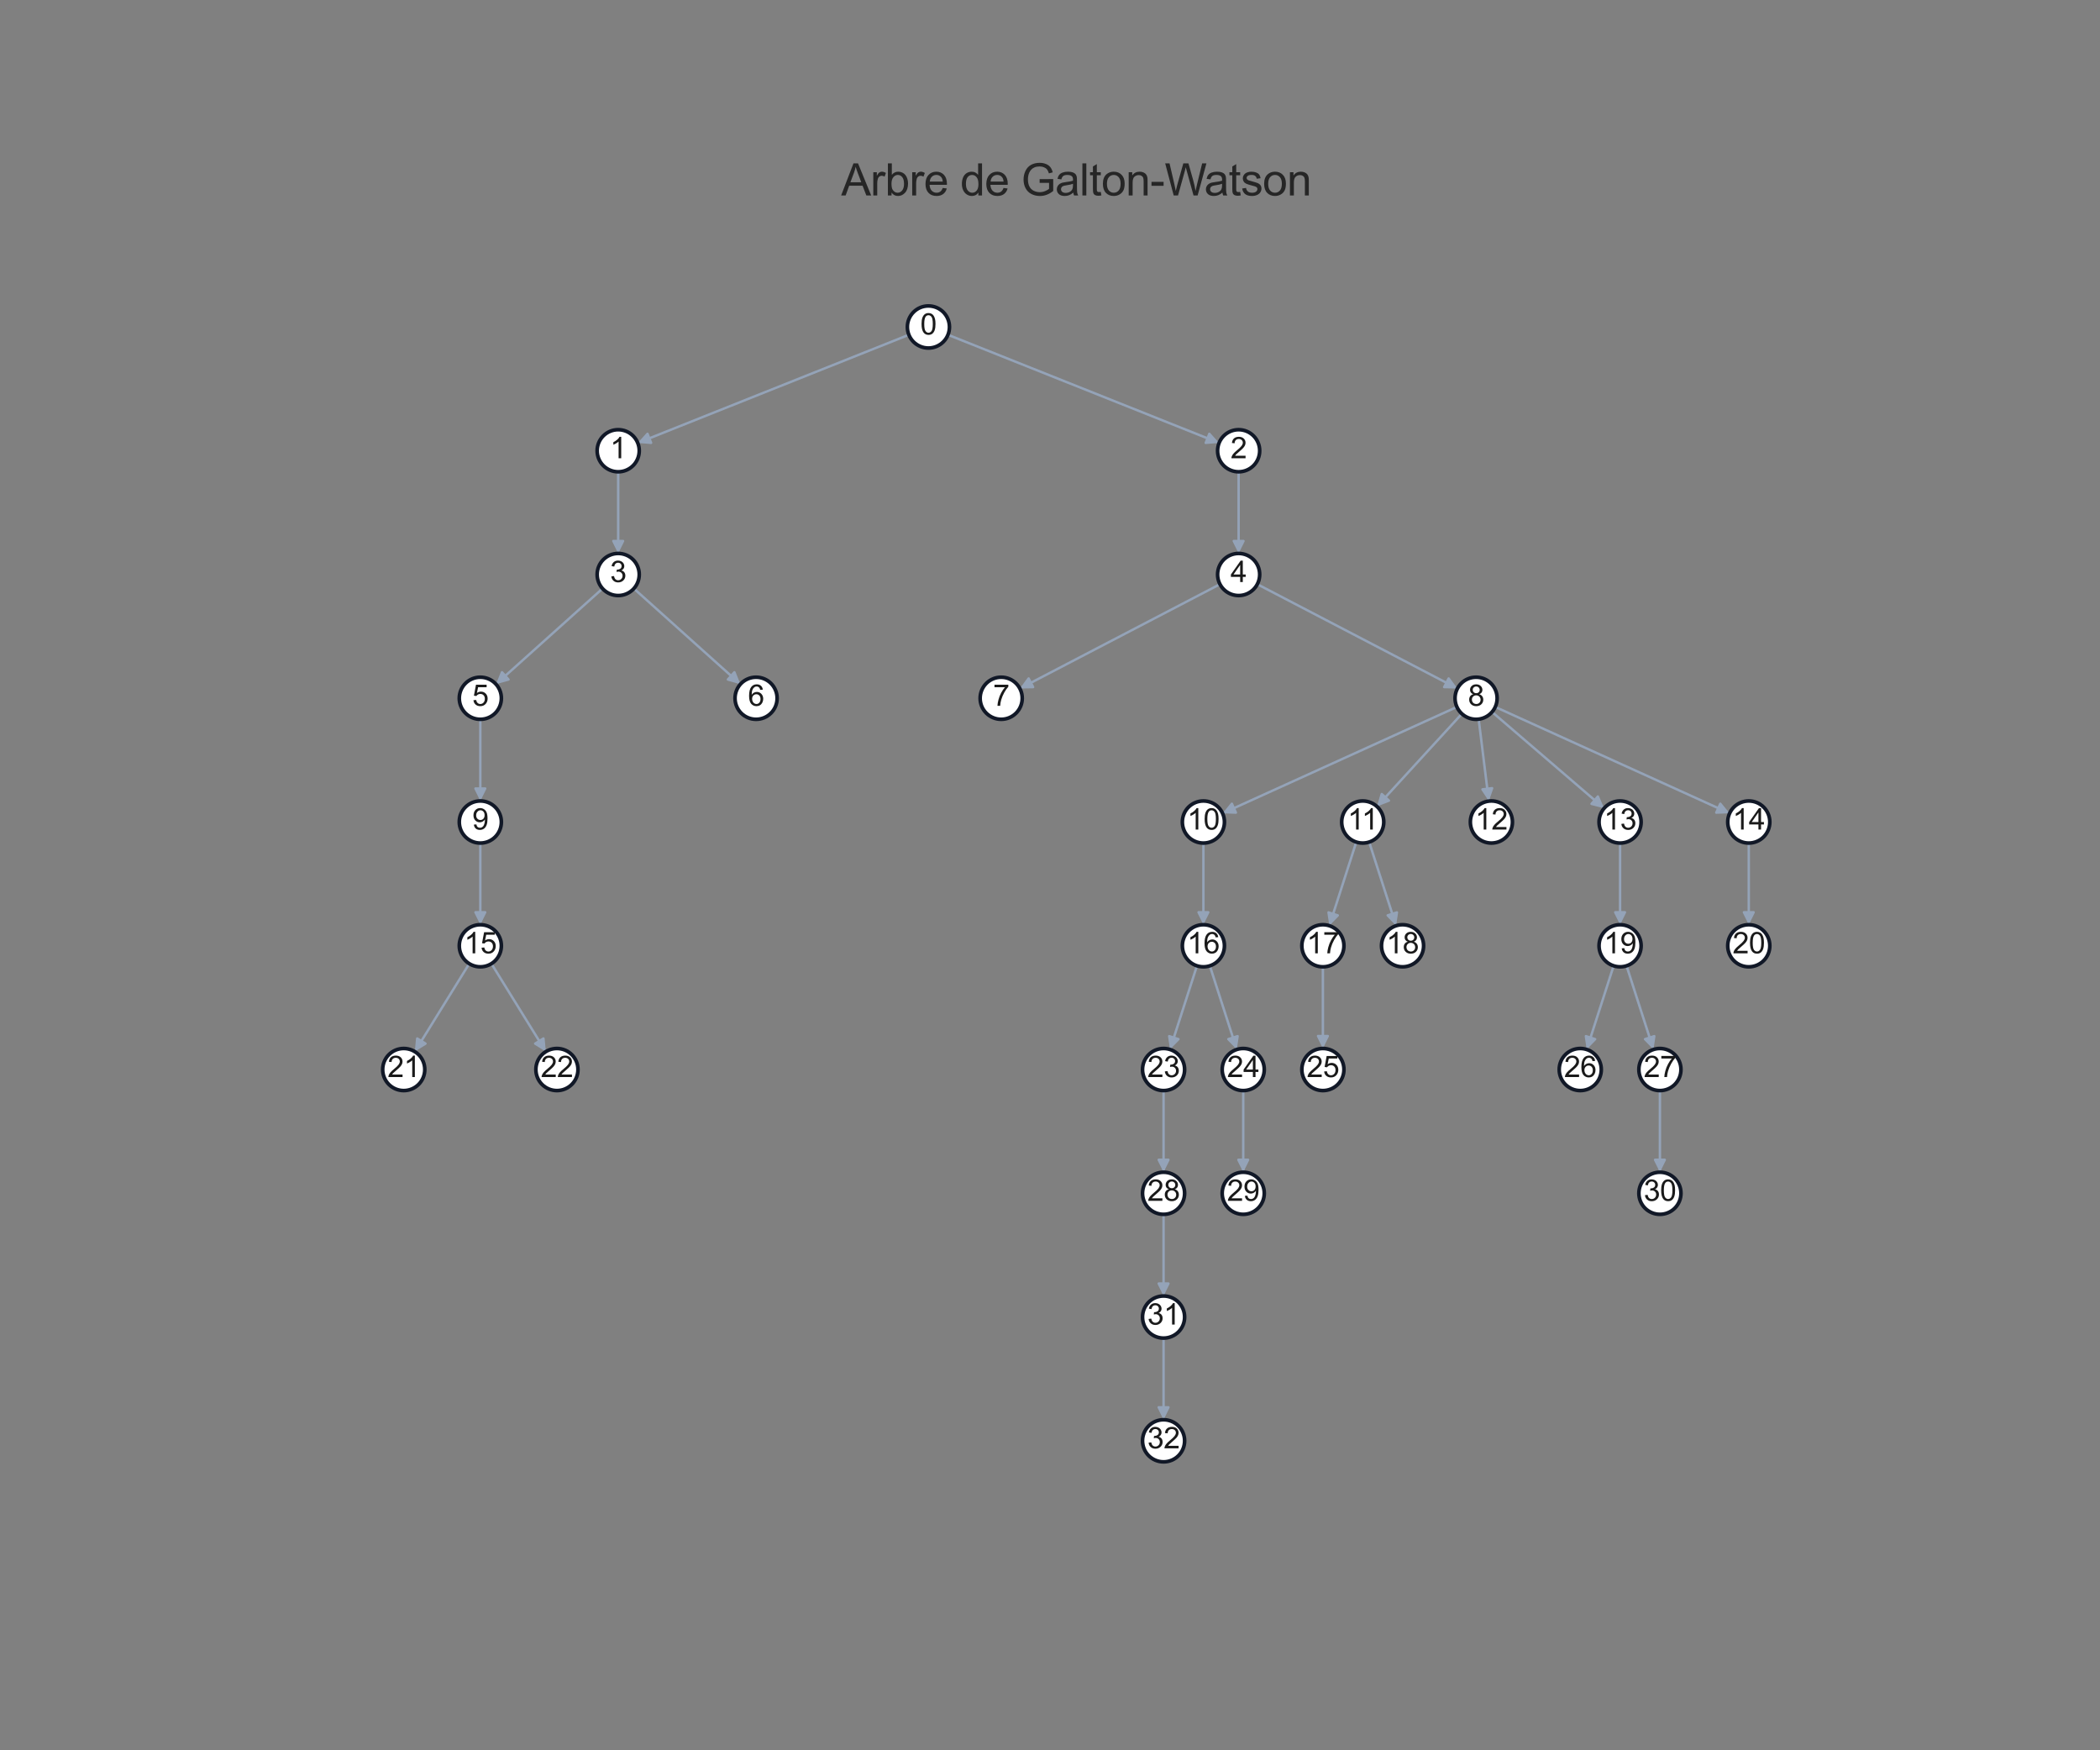 <?xml version="1.0" encoding="utf-8" standalone="no"?>
<!DOCTYPE svg PUBLIC "-//W3C//DTD SVG 1.1//EN"
  "http://www.w3.org/Graphics/SVG/1.1/DTD/svg11.dtd">
<svg xmlns:xlink="http://www.w3.org/1999/xlink" width="864pt" height="720pt" viewBox="0 0 864 720" xmlns="http://www.w3.org/2000/svg" version="1.1">
 <rect x="0" y="0" width="864" height="720" fill="#808080" stroke="none"/>
 <defs>
  <style type="text/css">*{stroke-linejoin: round; stroke-linecap: butt}</style>
 </defs>
 <g id="figure_1">
  <g id="patch_1">
   <path d="M 0 720 
L 864 720 
L 864 0 
L 0 0 
L 0 720 
z
" style="fill: none"/>
  </g>
  <g id="axes_1">
   <g id="patch_2">
    <path d="M 373.934 137.717 
Q 318.164 159.963 263.431 181.794 
" clip-path="url(#p0e39c63527)" style="fill: none; stroke: #94a3b8; stroke-linecap: round"/>
    <path d="M 267.887 182.17 
L 263.431 181.794 
L 266.406 178.454 
z
" clip-path="url(#p0e39c63527)" style="fill: #94a3b8; stroke: #94a3b8; stroke-linecap: round"/>
   </g>
   <g id="patch_3">
    <path d="M 390.021 137.717 
Q 445.792 159.963 500.524 181.794 
" clip-path="url(#p0e39c63527)" style="fill: none; stroke: #94a3b8; stroke-linecap: round"/>
    <path d="M 497.55 178.454 
L 500.524 181.794 
L 496.068 182.17 
z
" clip-path="url(#p0e39c63527)" style="fill: #94a3b8; stroke: #94a3b8; stroke-linecap: round"/>
   </g>
   <g id="patch_4">
    <path d="M 254.345 194.078 
Q 254.345 210.872 254.345 226.547 
" clip-path="url(#p0e39c63527)" style="fill: none; stroke: #94a3b8; stroke-linecap: round"/>
    <path d="M 256.345 222.547 
L 254.345 226.547 
L 252.345 222.547 
z
" clip-path="url(#p0e39c63527)" style="fill: #94a3b8; stroke: #94a3b8; stroke-linecap: round"/>
   </g>
   <g id="patch_5">
    <path d="M 509.61 194.078 
Q 509.61 210.872 509.61 226.547 
" clip-path="url(#p0e39c63527)" style="fill: none; stroke: #94a3b8; stroke-linecap: round"/>
    <path d="M 511.61 222.547 
L 509.61 226.547 
L 507.61 222.547 
z
" clip-path="url(#p0e39c63527)" style="fill: #94a3b8; stroke: #94a3b8; stroke-linecap: round"/>
   </g>
   <g id="patch_6">
    <path d="M 247.902 242.11 
Q 225.985 261.78 204.9 280.703 
" clip-path="url(#p0e39c63527)" style="fill: none; stroke: #94a3b8; stroke-linecap: round"/>
    <path d="M 209.213 279.52 
L 204.9 280.703 
L 206.541 276.543 
z
" clip-path="url(#p0e39c63527)" style="fill: #94a3b8; stroke: #94a3b8; stroke-linecap: round"/>
   </g>
   <g id="patch_7">
    <path d="M 260.789 242.11 
Q 282.706 261.78 303.791 280.703 
" clip-path="url(#p0e39c63527)" style="fill: none; stroke: #94a3b8; stroke-linecap: round"/>
    <path d="M 302.15 276.543 
L 303.791 280.703 
L 299.478 279.52 
z
" clip-path="url(#p0e39c63527)" style="fill: #94a3b8; stroke: #94a3b8; stroke-linecap: round"/>
   </g>
   <g id="patch_8">
    <path d="M 501.927 240.331 
Q 460.76 261.783 420.585 282.719 
" clip-path="url(#p0e39c63527)" style="fill: none; stroke: #94a3b8; stroke-linecap: round"/>
    <path d="M 425.057 282.644 
L 420.585 282.719 
L 423.208 279.097 
z
" clip-path="url(#p0e39c63527)" style="fill: #94a3b8; stroke: #94a3b8; stroke-linecap: round"/>
   </g>
   <g id="patch_9">
    <path d="M 517.293 240.331 
Q 558.46 261.783 598.635 282.719 
" clip-path="url(#p0e39c63527)" style="fill: none; stroke: #94a3b8; stroke-linecap: round"/>
    <path d="M 596.012 279.097 
L 598.635 282.719 
L 594.163 282.644 
z
" clip-path="url(#p0e39c63527)" style="fill: #94a3b8; stroke: #94a3b8; stroke-linecap: round"/>
   </g>
   <g id="patch_10">
    <path d="M 197.62 295.896 
Q 197.62 312.69 197.62 328.366 
" clip-path="url(#p0e39c63527)" style="fill: none; stroke: #94a3b8; stroke-linecap: round"/>
    <path d="M 199.62 324.366 
L 197.62 328.366 
L 195.62 324.366 
z
" clip-path="url(#p0e39c63527)" style="fill: #94a3b8; stroke: #94a3b8; stroke-linecap: round"/>
   </g>
   <g id="patch_11">
    <path d="M 599.419 290.814 
Q 551.209 312.691 504.016 334.106 
" clip-path="url(#p0e39c63527)" style="fill: none; stroke: #94a3b8; stroke-linecap: round"/>
    <path d="M 508.485 334.274 
L 504.016 334.106 
L 506.832 330.631 
z
" clip-path="url(#p0e39c63527)" style="fill: #94a3b8; stroke: #94a3b8; stroke-linecap: round"/>
   </g>
   <g id="patch_12">
    <path d="M 601.454 293.622 
Q 583.982 312.692 567.266 330.938 
" clip-path="url(#p0e39c63527)" style="fill: none; stroke: #94a3b8; stroke-linecap: round"/>
    <path d="M 571.443 329.339 
L 567.266 330.938 
L 568.494 326.637 
z
" clip-path="url(#p0e39c63527)" style="fill: #94a3b8; stroke: #94a3b8; stroke-linecap: round"/>
   </g>
   <g id="patch_13">
    <path d="M 608.368 295.828 
Q 610.455 312.69 612.405 328.443 
" clip-path="url(#p0e39c63527)" style="fill: none; stroke: #94a3b8; stroke-linecap: round"/>
    <path d="M 613.899 324.227 
L 612.405 328.443 
L 609.929 324.719 
z
" clip-path="url(#p0e39c63527)" style="fill: #94a3b8; stroke: #94a3b8; stroke-linecap: round"/>
   </g>
   <g id="patch_14">
    <path d="M 613.874 292.882 
Q 636.928 312.692 659.134 331.773 
" clip-path="url(#p0e39c63527)" style="fill: none; stroke: #94a3b8; stroke-linecap: round"/>
    <path d="M 657.404 327.649 
L 659.134 331.773 
L 654.797 330.683 
z
" clip-path="url(#p0e39c63527)" style="fill: #94a3b8; stroke: #94a3b8; stroke-linecap: round"/>
   </g>
   <g id="patch_15">
    <path d="M 615.189 290.814 
Q 663.399 312.691 710.591 334.106 
" clip-path="url(#p0e39c63527)" style="fill: none; stroke: #94a3b8; stroke-linecap: round"/>
    <path d="M 707.775 330.631 
L 710.591 334.106 
L 706.122 334.274 
z
" clip-path="url(#p0e39c63527)" style="fill: #94a3b8; stroke: #94a3b8; stroke-linecap: round"/>
   </g>
   <g id="patch_16">
    <path d="M 197.62 346.805 
Q 197.62 363.599 197.62 379.275 
" clip-path="url(#p0e39c63527)" style="fill: none; stroke: #94a3b8; stroke-linecap: round"/>
    <path d="M 199.62 375.275 
L 197.62 379.275 
L 195.62 375.275 
z
" clip-path="url(#p0e39c63527)" style="fill: #94a3b8; stroke: #94a3b8; stroke-linecap: round"/>
   </g>
   <g id="patch_17">
    <path d="M 495.113 346.805 
Q 495.113 363.599 495.113 379.275 
" clip-path="url(#p0e39c63527)" style="fill: none; stroke: #94a3b8; stroke-linecap: round"/>
    <path d="M 497.113 375.275 
L 495.113 379.275 
L 493.113 375.275 
z
" clip-path="url(#p0e39c63527)" style="fill: #94a3b8; stroke: #94a3b8; stroke-linecap: round"/>
   </g>
   <g id="patch_18">
    <path d="M 558.009 346.389 
Q 552.469 363.601 547.271 379.748 
" clip-path="url(#p0e39c63527)" style="fill: none; stroke: #94a3b8; stroke-linecap: round"/>
    <path d="M 550.401 376.554 
L 547.271 379.748 
L 546.593 375.328 
z
" clip-path="url(#p0e39c63527)" style="fill: #94a3b8; stroke: #94a3b8; stroke-linecap: round"/>
   </g>
   <g id="patch_19">
    <path d="M 563.316 346.389 
Q 568.857 363.601 574.055 379.748 
" clip-path="url(#p0e39c63527)" style="fill: none; stroke: #94a3b8; stroke-linecap: round"/>
    <path d="M 574.733 375.328 
L 574.055 379.748 
L 570.925 376.554 
z
" clip-path="url(#p0e39c63527)" style="fill: #94a3b8; stroke: #94a3b8; stroke-linecap: round"/>
   </g>
   <g id="patch_20">
    <path d="M 666.55 346.805 
Q 666.55 363.599 666.55 379.275 
" clip-path="url(#p0e39c63527)" style="fill: none; stroke: #94a3b8; stroke-linecap: round"/>
    <path d="M 668.55 375.275 
L 666.55 379.275 
L 664.55 375.275 
z
" clip-path="url(#p0e39c63527)" style="fill: #94a3b8; stroke: #94a3b8; stroke-linecap: round"/>
   </g>
   <g id="patch_21">
    <path d="M 719.494 346.805 
Q 719.494 363.599 719.494 379.275 
" clip-path="url(#p0e39c63527)" style="fill: none; stroke: #94a3b8; stroke-linecap: round"/>
    <path d="M 721.494 375.275 
L 719.494 379.275 
L 717.494 375.275 
z
" clip-path="url(#p0e39c63527)" style="fill: #94a3b8; stroke: #94a3b8; stroke-linecap: round"/>
   </g>
   <g id="patch_22">
    <path d="M 193.063 396.416 
Q 181.864 414.507 171.254 431.648 
" clip-path="url(#p0e39c63527)" style="fill: none; stroke: #94a3b8; stroke-linecap: round"/>
    <path d="M 175.059 429.299 
L 171.254 431.648 
L 171.658 427.194 
z
" clip-path="url(#p0e39c63527)" style="fill: #94a3b8; stroke: #94a3b8; stroke-linecap: round"/>
   </g>
   <g id="patch_23">
    <path d="M 202.177 396.416 
Q 213.376 414.507 223.986 431.648 
" clip-path="url(#p0e39c63527)" style="fill: none; stroke: #94a3b8; stroke-linecap: round"/>
    <path d="M 223.582 427.194 
L 223.986 431.648 
L 220.18 429.299 
z
" clip-path="url(#p0e39c63527)" style="fill: #94a3b8; stroke: #94a3b8; stroke-linecap: round"/>
   </g>
   <g id="patch_24">
    <path d="M 492.46 397.298 
Q 486.92 414.51 481.722 430.657 
" clip-path="url(#p0e39c63527)" style="fill: none; stroke: #94a3b8; stroke-linecap: round"/>
    <path d="M 484.851 427.463 
L 481.722 430.657 
L 481.044 426.237 
z
" clip-path="url(#p0e39c63527)" style="fill: #94a3b8; stroke: #94a3b8; stroke-linecap: round"/>
   </g>
   <g id="patch_25">
    <path d="M 497.767 397.298 
Q 503.307 414.51 508.505 430.657 
" clip-path="url(#p0e39c63527)" style="fill: none; stroke: #94a3b8; stroke-linecap: round"/>
    <path d="M 509.183 426.237 
L 508.505 430.657 
L 505.376 427.463 
z
" clip-path="url(#p0e39c63527)" style="fill: #94a3b8; stroke: #94a3b8; stroke-linecap: round"/>
   </g>
   <g id="patch_26">
    <path d="M 544.276 397.714 
Q 544.276 414.508 544.276 430.184 
" clip-path="url(#p0e39c63527)" style="fill: none; stroke: #94a3b8; stroke-linecap: round"/>
    <path d="M 546.276 426.184 
L 544.276 430.184 
L 542.276 426.184 
z
" clip-path="url(#p0e39c63527)" style="fill: #94a3b8; stroke: #94a3b8; stroke-linecap: round"/>
   </g>
   <g id="patch_27">
    <path d="M 663.897 397.298 
Q 658.357 414.51 653.159 430.657 
" clip-path="url(#p0e39c63527)" style="fill: none; stroke: #94a3b8; stroke-linecap: round"/>
    <path d="M 656.288 427.463 
L 653.159 430.657 
L 652.481 426.237 
z
" clip-path="url(#p0e39c63527)" style="fill: #94a3b8; stroke: #94a3b8; stroke-linecap: round"/>
   </g>
   <g id="patch_28">
    <path d="M 669.204 397.298 
Q 674.744 414.51 679.942 430.657 
" clip-path="url(#p0e39c63527)" style="fill: none; stroke: #94a3b8; stroke-linecap: round"/>
    <path d="M 680.62 426.237 
L 679.942 430.657 
L 676.813 427.463 
z
" clip-path="url(#p0e39c63527)" style="fill: #94a3b8; stroke: #94a3b8; stroke-linecap: round"/>
   </g>
   <g id="patch_29">
    <path d="M 478.726 448.624 
Q 478.726 465.417 478.726 481.093 
" clip-path="url(#p0e39c63527)" style="fill: none; stroke: #94a3b8; stroke-linecap: round"/>
    <path d="M 480.726 477.093 
L 478.726 481.093 
L 476.726 477.093 
z
" clip-path="url(#p0e39c63527)" style="fill: #94a3b8; stroke: #94a3b8; stroke-linecap: round"/>
   </g>
   <g id="patch_30">
    <path d="M 511.501 448.624 
Q 511.501 465.417 511.501 481.093 
" clip-path="url(#p0e39c63527)" style="fill: none; stroke: #94a3b8; stroke-linecap: round"/>
    <path d="M 513.501 477.093 
L 511.501 481.093 
L 509.501 477.093 
z
" clip-path="url(#p0e39c63527)" style="fill: #94a3b8; stroke: #94a3b8; stroke-linecap: round"/>
   </g>
   <g id="patch_31">
    <path d="M 682.938 448.624 
Q 682.938 465.417 682.938 481.093 
" clip-path="url(#p0e39c63527)" style="fill: none; stroke: #94a3b8; stroke-linecap: round"/>
    <path d="M 684.938 477.093 
L 682.938 481.093 
L 680.938 477.093 
z
" clip-path="url(#p0e39c63527)" style="fill: #94a3b8; stroke: #94a3b8; stroke-linecap: round"/>
   </g>
   <g id="patch_32">
    <path d="M 478.726 499.533 
Q 478.726 516.326 478.726 532.002 
" clip-path="url(#p0e39c63527)" style="fill: none; stroke: #94a3b8; stroke-linecap: round"/>
    <path d="M 480.726 528.002 
L 478.726 532.002 
L 476.726 528.002 
z
" clip-path="url(#p0e39c63527)" style="fill: #94a3b8; stroke: #94a3b8; stroke-linecap: round"/>
   </g>
   <g id="patch_33">
    <path d="M 478.726 550.442 
Q 478.726 567.235 478.726 582.911 
" clip-path="url(#p0e39c63527)" style="fill: none; stroke: #94a3b8; stroke-linecap: round"/>
    <path d="M 480.726 578.911 
L 478.726 582.911 
L 476.726 578.911 
z
" clip-path="url(#p0e39c63527)" style="fill: #94a3b8; stroke: #94a3b8; stroke-linecap: round"/>
   </g>
   <g id="PathCollection_1">
    <defs>
     <path id="m1052cef68a" d="M 0 8.66 
C 2.297 8.66 4.5 7.748 6.124 6.124 
C 7.748 4.5 8.66 2.297 8.66 0 
C 8.66 -2.297 7.748 -4.5 6.124 -6.124 
C 4.5 -7.748 2.297 -8.66 0 -8.66 
C -2.297 -8.66 -4.5 -7.748 -6.124 -6.124 
C -7.748 -4.5 -8.66 -2.297 -8.66 0 
C -8.66 2.297 -7.748 4.5 -6.124 6.124 
C -4.5 7.748 -2.297 8.66 0 8.66 
z
" style="stroke: #111827; stroke-width: 1.5"/>
    </defs>
    <g clip-path="url(#p0e39c63527)">
     <use xlink:href="#m1052cef68a" x="381.978" y="134.509" style="fill: #ffffff; stroke: #111827; stroke-width: 1.5"/>
     <use xlink:href="#m1052cef68a" x="254.345" y="185.418" style="fill: #ffffff; stroke: #111827; stroke-width: 1.5"/>
     <use xlink:href="#m1052cef68a" x="509.61" y="185.418" style="fill: #ffffff; stroke: #111827; stroke-width: 1.5"/>
     <use xlink:href="#m1052cef68a" x="254.345" y="236.327" style="fill: #ffffff; stroke: #111827; stroke-width: 1.5"/>
     <use xlink:href="#m1052cef68a" x="509.61" y="236.327" style="fill: #ffffff; stroke: #111827; stroke-width: 1.5"/>
     <use xlink:href="#m1052cef68a" x="197.62" y="287.236" style="fill: #ffffff; stroke: #111827; stroke-width: 1.5"/>
     <use xlink:href="#m1052cef68a" x="311.071" y="287.236" style="fill: #ffffff; stroke: #111827; stroke-width: 1.5"/>
     <use xlink:href="#m1052cef68a" x="411.916" y="287.236" style="fill: #ffffff; stroke: #111827; stroke-width: 1.5"/>
     <use xlink:href="#m1052cef68a" x="607.304" y="287.236" style="fill: #ffffff; stroke: #111827; stroke-width: 1.5"/>
     <use xlink:href="#m1052cef68a" x="197.62" y="338.145" style="fill: #ffffff; stroke: #111827; stroke-width: 1.5"/>
     <use xlink:href="#m1052cef68a" x="495.113" y="338.145" style="fill: #ffffff; stroke: #111827; stroke-width: 1.5"/>
     <use xlink:href="#m1052cef68a" x="560.663" y="338.145" style="fill: #ffffff; stroke: #111827; stroke-width: 1.5"/>
     <use xlink:href="#m1052cef68a" x="613.607" y="338.145" style="fill: #ffffff; stroke: #111827; stroke-width: 1.5"/>
     <use xlink:href="#m1052cef68a" x="666.55" y="338.145" style="fill: #ffffff; stroke: #111827; stroke-width: 1.5"/>
     <use xlink:href="#m1052cef68a" x="719.494" y="338.145" style="fill: #ffffff; stroke: #111827; stroke-width: 1.5"/>
     <use xlink:href="#m1052cef68a" x="197.62" y="389.055" style="fill: #ffffff; stroke: #111827; stroke-width: 1.5"/>
     <use xlink:href="#m1052cef68a" x="495.113" y="389.055" style="fill: #ffffff; stroke: #111827; stroke-width: 1.5"/>
     <use xlink:href="#m1052cef68a" x="544.276" y="389.055" style="fill: #ffffff; stroke: #111827; stroke-width: 1.5"/>
     <use xlink:href="#m1052cef68a" x="577.05" y="389.055" style="fill: #ffffff; stroke: #111827; stroke-width: 1.5"/>
     <use xlink:href="#m1052cef68a" x="666.55" y="389.055" style="fill: #ffffff; stroke: #111827; stroke-width: 1.5"/>
     <use xlink:href="#m1052cef68a" x="719.494" y="389.055" style="fill: #ffffff; stroke: #111827; stroke-width: 1.5"/>
     <use xlink:href="#m1052cef68a" x="166.106" y="439.964" style="fill: #ffffff; stroke: #111827; stroke-width: 1.5"/>
     <use xlink:href="#m1052cef68a" x="229.134" y="439.964" style="fill: #ffffff; stroke: #111827; stroke-width: 1.5"/>
     <use xlink:href="#m1052cef68a" x="478.726" y="439.964" style="fill: #ffffff; stroke: #111827; stroke-width: 1.5"/>
     <use xlink:href="#m1052cef68a" x="511.501" y="439.964" style="fill: #ffffff; stroke: #111827; stroke-width: 1.5"/>
     <use xlink:href="#m1052cef68a" x="544.276" y="439.964" style="fill: #ffffff; stroke: #111827; stroke-width: 1.5"/>
     <use xlink:href="#m1052cef68a" x="650.163" y="439.964" style="fill: #ffffff; stroke: #111827; stroke-width: 1.5"/>
     <use xlink:href="#m1052cef68a" x="682.938" y="439.964" style="fill: #ffffff; stroke: #111827; stroke-width: 1.5"/>
     <use xlink:href="#m1052cef68a" x="478.726" y="490.873" style="fill: #ffffff; stroke: #111827; stroke-width: 1.5"/>
     <use xlink:href="#m1052cef68a" x="511.501" y="490.873" style="fill: #ffffff; stroke: #111827; stroke-width: 1.5"/>
     <use xlink:href="#m1052cef68a" x="682.938" y="490.873" style="fill: #ffffff; stroke: #111827; stroke-width: 1.5"/>
     <use xlink:href="#m1052cef68a" x="478.726" y="541.782" style="fill: #ffffff; stroke: #111827; stroke-width: 1.5"/>
     <use xlink:href="#m1052cef68a" x="478.726" y="592.691" style="fill: #ffffff; stroke: #111827; stroke-width: 1.5"/>
    </g>
   </g>
   <g id="text_1">
    <g clip-path="url(#p0e39c63527)">
     <!-- 0 -->
     <g style="fill: #1a1a1a" transform="translate(378.641 137.611) scale(0.12 -0.12)">
      <defs>
       <path id="ArialMT-30" d="M 266 2259 
Q 266 3072 433 3567 
Q 600 4063 929 4331 
Q 1259 4600 1759 4600 
Q 2128 4600 2406 4451 
Q 2684 4303 2865 4023 
Q 3047 3744 3150 3342 
Q 3253 2941 3253 2259 
Q 3253 1453 3087 958 
Q 2922 463 2592 192 
Q 2263 -78 1759 -78 
Q 1097 -78 719 397 
Q 266 969 266 2259 
z
M 844 2259 
Q 844 1131 1108 757 
Q 1372 384 1759 384 
Q 2147 384 2411 759 
Q 2675 1134 2675 2259 
Q 2675 3391 2411 3762 
Q 2147 4134 1753 4134 
Q 1366 4134 1134 3806 
Q 844 3388 844 2259 
z
" transform="scale(0.016)"/>
      </defs>
      <use xlink:href="#ArialMT-30"/>
     </g>
    </g>
   </g>
   <g id="text_2">
    <g clip-path="url(#p0e39c63527)">
     <!-- 1 -->
     <g style="fill: #1a1a1a" transform="translate(251.009 188.52) scale(0.12 -0.12)">
      <defs>
       <path id="ArialMT-31" d="M 2384 0 
L 1822 0 
L 1822 3584 
Q 1619 3391 1289 3197 
Q 959 3003 697 2906 
L 697 3450 
Q 1169 3672 1522 3987 
Q 1875 4303 2022 4600 
L 2384 4600 
L 2384 0 
z
" transform="scale(0.016)"/>
      </defs>
      <use xlink:href="#ArialMT-31"/>
     </g>
    </g>
   </g>
   <g id="text_3">
    <g clip-path="url(#p0e39c63527)">
     <!-- 2 -->
     <g style="fill: #1a1a1a" transform="translate(506.273 188.52) scale(0.12 -0.12)">
      <defs>
       <path id="ArialMT-32" d="M 3222 541 
L 3222 0 
L 194 0 
Q 188 203 259 391 
Q 375 700 629 1000 
Q 884 1300 1366 1694 
Q 2113 2306 2375 2664 
Q 2638 3022 2638 3341 
Q 2638 3675 2398 3904 
Q 2159 4134 1775 4134 
Q 1369 4134 1125 3890 
Q 881 3647 878 3216 
L 300 3275 
Q 359 3922 746 4261 
Q 1134 4600 1788 4600 
Q 2447 4600 2831 4234 
Q 3216 3869 3216 3328 
Q 3216 3053 3103 2787 
Q 2991 2522 2730 2228 
Q 2469 1934 1863 1422 
Q 1356 997 1212 845 
Q 1069 694 975 541 
L 3222 541 
z
" transform="scale(0.016)"/>
      </defs>
      <use xlink:href="#ArialMT-32"/>
     </g>
    </g>
   </g>
   <g id="text_4">
    <g clip-path="url(#p0e39c63527)">
     <!-- 3 -->
     <g style="fill: #1a1a1a" transform="translate(251.009 239.429) scale(0.12 -0.12)">
      <defs>
       <path id="ArialMT-33" d="M 269 1209 
L 831 1284 
Q 928 806 1161 595 
Q 1394 384 1728 384 
Q 2125 384 2398 659 
Q 2672 934 2672 1341 
Q 2672 1728 2419 1979 
Q 2166 2231 1775 2231 
Q 1616 2231 1378 2169 
L 1441 2663 
Q 1497 2656 1531 2656 
Q 1891 2656 2178 2843 
Q 2466 3031 2466 3422 
Q 2466 3731 2256 3934 
Q 2047 4138 1716 4138 
Q 1388 4138 1169 3931 
Q 950 3725 888 3313 
L 325 3413 
Q 428 3978 793 4289 
Q 1159 4600 1703 4600 
Q 2078 4600 2393 4439 
Q 2709 4278 2876 4000 
Q 3044 3722 3044 3409 
Q 3044 3113 2884 2869 
Q 2725 2625 2413 2481 
Q 2819 2388 3044 2092 
Q 3269 1797 3269 1353 
Q 3269 753 2831 336 
Q 2394 -81 1725 -81 
Q 1122 -81 723 278 
Q 325 638 269 1209 
z
" transform="scale(0.016)"/>
      </defs>
      <use xlink:href="#ArialMT-33"/>
     </g>
    </g>
   </g>
   <g id="text_5">
    <g clip-path="url(#p0e39c63527)">
     <!-- 4 -->
     <g style="fill: #1a1a1a" transform="translate(506.273 239.429) scale(0.12 -0.12)">
      <defs>
       <path id="ArialMT-34" d="M 2069 0 
L 2069 1097 
L 81 1097 
L 81 1613 
L 2172 4581 
L 2631 4581 
L 2631 1613 
L 3250 1613 
L 3250 1097 
L 2631 1097 
L 2631 0 
L 2069 0 
z
M 2069 1613 
L 2069 3678 
L 634 1613 
L 2069 1613 
z
" transform="scale(0.016)"/>
      </defs>
      <use xlink:href="#ArialMT-34"/>
     </g>
    </g>
   </g>
   <g id="text_6">
    <g clip-path="url(#p0e39c63527)">
     <!-- 5 -->
     <g style="fill: #1a1a1a" transform="translate(194.283 290.339) scale(0.12 -0.12)">
      <defs>
       <path id="ArialMT-35" d="M 266 1200 
L 856 1250 
Q 922 819 1161 601 
Q 1400 384 1738 384 
Q 2144 384 2425 690 
Q 2706 997 2706 1503 
Q 2706 1984 2436 2262 
Q 2166 2541 1728 2541 
Q 1456 2541 1237 2417 
Q 1019 2294 894 2097 
L 366 2166 
L 809 4519 
L 3088 4519 
L 3088 3981 
L 1259 3981 
L 1013 2750 
Q 1425 3038 1878 3038 
Q 2478 3038 2890 2622 
Q 3303 2206 3303 1553 
Q 3303 931 2941 478 
Q 2500 -78 1738 -78 
Q 1113 -78 717 272 
Q 322 622 266 1200 
z
" transform="scale(0.016)"/>
      </defs>
      <use xlink:href="#ArialMT-35"/>
     </g>
    </g>
   </g>
   <g id="text_7">
    <g clip-path="url(#p0e39c63527)">
     <!-- 6 -->
     <g style="fill: #1a1a1a" transform="translate(307.734 290.339) scale(0.12 -0.12)">
      <defs>
       <path id="ArialMT-36" d="M 3184 3459 
L 2625 3416 
Q 2550 3747 2413 3897 
Q 2184 4138 1850 4138 
Q 1581 4138 1378 3988 
Q 1113 3794 959 3422 
Q 806 3050 800 2363 
Q 1003 2672 1297 2822 
Q 1591 2972 1913 2972 
Q 2475 2972 2870 2558 
Q 3266 2144 3266 1488 
Q 3266 1056 3080 686 
Q 2894 316 2569 119 
Q 2244 -78 1831 -78 
Q 1128 -78 684 439 
Q 241 956 241 2144 
Q 241 3472 731 4075 
Q 1159 4600 1884 4600 
Q 2425 4600 2770 4297 
Q 3116 3994 3184 3459 
z
M 888 1484 
Q 888 1194 1011 928 
Q 1134 663 1356 523 
Q 1578 384 1822 384 
Q 2178 384 2434 671 
Q 2691 959 2691 1453 
Q 2691 1928 2437 2201 
Q 2184 2475 1800 2475 
Q 1419 2475 1153 2201 
Q 888 1928 888 1484 
z
" transform="scale(0.016)"/>
      </defs>
      <use xlink:href="#ArialMT-36"/>
     </g>
    </g>
   </g>
   <g id="text_8">
    <g clip-path="url(#p0e39c63527)">
     <!-- 7 -->
     <g style="fill: #1a1a1a" transform="translate(408.58 290.339) scale(0.12 -0.12)">
      <defs>
       <path id="ArialMT-37" d="M 303 3981 
L 303 4522 
L 3269 4522 
L 3269 4084 
Q 2831 3619 2401 2847 
Q 1972 2075 1738 1259 
Q 1569 684 1522 0 
L 944 0 
Q 953 541 1156 1306 
Q 1359 2072 1739 2783 
Q 2119 3494 2547 3981 
L 303 3981 
z
" transform="scale(0.016)"/>
      </defs>
      <use xlink:href="#ArialMT-37"/>
     </g>
    </g>
   </g>
   <g id="text_9">
    <g clip-path="url(#p0e39c63527)">
     <!-- 8 -->
     <g style="fill: #1a1a1a" transform="translate(603.967 290.339) scale(0.12 -0.12)">
      <defs>
       <path id="ArialMT-38" d="M 1131 2484 
Q 781 2613 612 2850 
Q 444 3088 444 3419 
Q 444 3919 803 4259 
Q 1163 4600 1759 4600 
Q 2359 4600 2725 4251 
Q 3091 3903 3091 3403 
Q 3091 3084 2923 2848 
Q 2756 2613 2416 2484 
Q 2838 2347 3058 2040 
Q 3278 1734 3278 1309 
Q 3278 722 2862 322 
Q 2447 -78 1769 -78 
Q 1091 -78 675 323 
Q 259 725 259 1325 
Q 259 1772 486 2073 
Q 713 2375 1131 2484 
z
M 1019 3438 
Q 1019 3113 1228 2906 
Q 1438 2700 1772 2700 
Q 2097 2700 2305 2904 
Q 2513 3109 2513 3406 
Q 2513 3716 2298 3927 
Q 2084 4138 1766 4138 
Q 1444 4138 1231 3931 
Q 1019 3725 1019 3438 
z
M 838 1322 
Q 838 1081 952 856 
Q 1066 631 1291 507 
Q 1516 384 1775 384 
Q 2178 384 2440 643 
Q 2703 903 2703 1303 
Q 2703 1709 2433 1975 
Q 2163 2241 1756 2241 
Q 1359 2241 1098 1978 
Q 838 1716 838 1322 
z
" transform="scale(0.016)"/>
      </defs>
      <use xlink:href="#ArialMT-38"/>
     </g>
    </g>
   </g>
   <g id="text_10">
    <g clip-path="url(#p0e39c63527)">
     <!-- 9 -->
     <g style="fill: #1a1a1a" transform="translate(194.283 341.248) scale(0.12 -0.12)">
      <defs>
       <path id="ArialMT-39" d="M 350 1059 
L 891 1109 
Q 959 728 1153 556 
Q 1347 384 1650 384 
Q 1909 384 2104 503 
Q 2300 622 2425 820 
Q 2550 1019 2634 1356 
Q 2719 1694 2719 2044 
Q 2719 2081 2716 2156 
Q 2547 1888 2255 1720 
Q 1963 1553 1622 1553 
Q 1053 1553 659 1965 
Q 266 2378 266 3053 
Q 266 3750 677 4175 
Q 1088 4600 1706 4600 
Q 2153 4600 2523 4359 
Q 2894 4119 3086 3673 
Q 3278 3228 3278 2384 
Q 3278 1506 3087 986 
Q 2897 466 2520 194 
Q 2144 -78 1638 -78 
Q 1100 -78 759 220 
Q 419 519 350 1059 
z
M 2653 3081 
Q 2653 3566 2395 3850 
Q 2138 4134 1775 4134 
Q 1400 4134 1122 3828 
Q 844 3522 844 3034 
Q 844 2597 1108 2323 
Q 1372 2050 1759 2050 
Q 2150 2050 2401 2323 
Q 2653 2597 2653 3081 
z
" transform="scale(0.016)"/>
      </defs>
      <use xlink:href="#ArialMT-39"/>
     </g>
    </g>
   </g>
   <g id="text_11">
    <g clip-path="url(#p0e39c63527)">
     <!-- 10 -->
     <g style="fill: #1a1a1a" transform="translate(488.44 341.248) scale(0.12 -0.12)">
      <use xlink:href="#ArialMT-31"/>
      <use xlink:href="#ArialMT-30" x="55.615"/>
     </g>
    </g>
   </g>
   <g id="text_12">
    <g clip-path="url(#p0e39c63527)">
     <!-- 11 -->
     <g style="fill: #1a1a1a" transform="translate(554.432 341.248) scale(0.12 -0.12)">
      <use xlink:href="#ArialMT-31"/>
      <use xlink:href="#ArialMT-31" x="48.24"/>
     </g>
    </g>
   </g>
   <g id="text_13">
    <g clip-path="url(#p0e39c63527)">
     <!-- 12 -->
     <g style="fill: #1a1a1a" transform="translate(606.934 341.248) scale(0.12 -0.12)">
      <use xlink:href="#ArialMT-31"/>
      <use xlink:href="#ArialMT-32" x="55.615"/>
     </g>
    </g>
   </g>
   <g id="text_14">
    <g clip-path="url(#p0e39c63527)">
     <!-- 13 -->
     <g style="fill: #1a1a1a" transform="translate(659.877 341.248) scale(0.12 -0.12)">
      <use xlink:href="#ArialMT-31"/>
      <use xlink:href="#ArialMT-33" x="55.615"/>
     </g>
    </g>
   </g>
   <g id="text_15">
    <g clip-path="url(#p0e39c63527)">
     <!-- 14 -->
     <g style="fill: #1a1a1a" transform="translate(712.821 341.248) scale(0.12 -0.12)">
      <use xlink:href="#ArialMT-31"/>
      <use xlink:href="#ArialMT-34" x="55.615"/>
     </g>
    </g>
   </g>
   <g id="text_16">
    <g clip-path="url(#p0e39c63527)">
     <!-- 15 -->
     <g style="fill: #1a1a1a" transform="translate(190.947 392.157) scale(0.12 -0.12)">
      <use xlink:href="#ArialMT-31"/>
      <use xlink:href="#ArialMT-35" x="55.615"/>
     </g>
    </g>
   </g>
   <g id="text_17">
    <g clip-path="url(#p0e39c63527)">
     <!-- 16 -->
     <g style="fill: #1a1a1a" transform="translate(488.44 392.157) scale(0.12 -0.12)">
      <use xlink:href="#ArialMT-31"/>
      <use xlink:href="#ArialMT-36" x="55.615"/>
     </g>
    </g>
   </g>
   <g id="text_18">
    <g clip-path="url(#p0e39c63527)">
     <!-- 17 -->
     <g style="fill: #1a1a1a" transform="translate(537.602 392.157) scale(0.12 -0.12)">
      <use xlink:href="#ArialMT-31"/>
      <use xlink:href="#ArialMT-37" x="55.615"/>
     </g>
    </g>
   </g>
   <g id="text_19">
    <g clip-path="url(#p0e39c63527)">
     <!-- 18 -->
     <g style="fill: #1a1a1a" transform="translate(570.377 392.157) scale(0.12 -0.12)">
      <use xlink:href="#ArialMT-31"/>
      <use xlink:href="#ArialMT-38" x="55.615"/>
     </g>
    </g>
   </g>
   <g id="text_20">
    <g clip-path="url(#p0e39c63527)">
     <!-- 19 -->
     <g style="fill: #1a1a1a" transform="translate(659.877 392.157) scale(0.12 -0.12)">
      <use xlink:href="#ArialMT-31"/>
      <use xlink:href="#ArialMT-39" x="55.615"/>
     </g>
    </g>
   </g>
   <g id="text_21">
    <g clip-path="url(#p0e39c63527)">
     <!-- 20 -->
     <g style="fill: #1a1a1a" transform="translate(712.821 392.157) scale(0.12 -0.12)">
      <use xlink:href="#ArialMT-32"/>
      <use xlink:href="#ArialMT-30" x="55.615"/>
     </g>
    </g>
   </g>
   <g id="text_22">
    <g clip-path="url(#p0e39c63527)">
     <!-- 21 -->
     <g style="fill: #1a1a1a" transform="translate(159.433 443.066) scale(0.12 -0.12)">
      <use xlink:href="#ArialMT-32"/>
      <use xlink:href="#ArialMT-31" x="55.615"/>
     </g>
    </g>
   </g>
   <g id="text_23">
    <g clip-path="url(#p0e39c63527)">
     <!-- 22 -->
     <g style="fill: #1a1a1a" transform="translate(222.461 443.066) scale(0.12 -0.12)">
      <use xlink:href="#ArialMT-32"/>
      <use xlink:href="#ArialMT-32" x="55.615"/>
     </g>
    </g>
   </g>
   <g id="text_24">
    <g clip-path="url(#p0e39c63527)">
     <!-- 23 -->
     <g style="fill: #1a1a1a" transform="translate(472.053 443.066) scale(0.12 -0.12)">
      <use xlink:href="#ArialMT-32"/>
      <use xlink:href="#ArialMT-33" x="55.615"/>
     </g>
    </g>
   </g>
   <g id="text_25">
    <g clip-path="url(#p0e39c63527)">
     <!-- 24 -->
     <g style="fill: #1a1a1a" transform="translate(504.828 443.066) scale(0.12 -0.12)">
      <use xlink:href="#ArialMT-32"/>
      <use xlink:href="#ArialMT-34" x="55.615"/>
     </g>
    </g>
   </g>
   <g id="text_26">
    <g clip-path="url(#p0e39c63527)">
     <!-- 25 -->
     <g style="fill: #1a1a1a" transform="translate(537.602 443.066) scale(0.12 -0.12)">
      <use xlink:href="#ArialMT-32"/>
      <use xlink:href="#ArialMT-35" x="55.615"/>
     </g>
    </g>
   </g>
   <g id="text_27">
    <g clip-path="url(#p0e39c63527)">
     <!-- 26 -->
     <g style="fill: #1a1a1a" transform="translate(643.49 443.066) scale(0.12 -0.12)">
      <use xlink:href="#ArialMT-32"/>
      <use xlink:href="#ArialMT-36" x="55.615"/>
     </g>
    </g>
   </g>
   <g id="text_28">
    <g clip-path="url(#p0e39c63527)">
     <!-- 27 -->
     <g style="fill: #1a1a1a" transform="translate(676.265 443.066) scale(0.12 -0.12)">
      <use xlink:href="#ArialMT-32"/>
      <use xlink:href="#ArialMT-37" x="55.615"/>
     </g>
    </g>
   </g>
   <g id="text_29">
    <g clip-path="url(#p0e39c63527)">
     <!-- 28 -->
     <g style="fill: #1a1a1a" transform="translate(472.053 493.975) scale(0.12 -0.12)">
      <use xlink:href="#ArialMT-32"/>
      <use xlink:href="#ArialMT-38" x="55.615"/>
     </g>
    </g>
   </g>
   <g id="text_30">
    <g clip-path="url(#p0e39c63527)">
     <!-- 29 -->
     <g style="fill: #1a1a1a" transform="translate(504.828 493.975) scale(0.12 -0.12)">
      <use xlink:href="#ArialMT-32"/>
      <use xlink:href="#ArialMT-39" x="55.615"/>
     </g>
    </g>
   </g>
   <g id="text_31">
    <g clip-path="url(#p0e39c63527)">
     <!-- 30 -->
     <g style="fill: #1a1a1a" transform="translate(676.265 493.975) scale(0.12 -0.12)">
      <use xlink:href="#ArialMT-33"/>
      <use xlink:href="#ArialMT-30" x="55.615"/>
     </g>
    </g>
   </g>
   <g id="text_32">
    <g clip-path="url(#p0e39c63527)">
     <!-- 31 -->
     <g style="fill: #1a1a1a" transform="translate(472.053 544.884) scale(0.12 -0.12)">
      <use xlink:href="#ArialMT-33"/>
      <use xlink:href="#ArialMT-31" x="55.615"/>
     </g>
    </g>
   </g>
   <g id="text_33">
    <g clip-path="url(#p0e39c63527)">
     <!-- 32 -->
     <g style="fill: #1a1a1a" transform="translate(472.053 595.793) scale(0.12 -0.12)">
      <use xlink:href="#ArialMT-33"/>
      <use xlink:href="#ArialMT-32" x="55.615"/>
     </g>
    </g>
   </g>
   <g id="text_34">
    <!-- Arbre de Galton-Watson -->
    <g style="fill: #262626" transform="translate(346.099 80.4) scale(0.18 -0.18)">
     <defs>
      <path id="ArialMT-41" d="M -9 0 
L 1750 4581 
L 2403 4581 
L 4278 0 
L 3588 0 
L 3053 1388 
L 1138 1388 
L 634 0 
L -9 0 
z
M 1313 1881 
L 2866 1881 
L 2388 3150 
Q 2169 3728 2063 4100 
Q 1975 3659 1816 3225 
L 1313 1881 
z
" transform="scale(0.016)"/>
      <path id="ArialMT-72" d="M 416 0 
L 416 3319 
L 922 3319 
L 922 2816 
Q 1116 3169 1280 3281 
Q 1444 3394 1641 3394 
Q 1925 3394 2219 3213 
L 2025 2691 
Q 1819 2813 1613 2813 
Q 1428 2813 1281 2702 
Q 1134 2591 1072 2394 
Q 978 2094 978 1738 
L 978 0 
L 416 0 
z
" transform="scale(0.016)"/>
      <path id="ArialMT-62" d="M 941 0 
L 419 0 
L 419 4581 
L 981 4581 
L 981 2947 
Q 1338 3394 1891 3394 
Q 2197 3394 2470 3270 
Q 2744 3147 2920 2923 
Q 3097 2700 3197 2384 
Q 3297 2069 3297 1709 
Q 3297 856 2875 390 
Q 2453 -75 1863 -75 
Q 1275 -75 941 416 
L 941 0 
z
M 934 1684 
Q 934 1088 1097 822 
Q 1363 388 1816 388 
Q 2184 388 2453 708 
Q 2722 1028 2722 1663 
Q 2722 2313 2464 2622 
Q 2206 2931 1841 2931 
Q 1472 2931 1203 2611 
Q 934 2291 934 1684 
z
" transform="scale(0.016)"/>
      <path id="ArialMT-65" d="M 2694 1069 
L 3275 997 
Q 3138 488 2766 206 
Q 2394 -75 1816 -75 
Q 1088 -75 661 373 
Q 234 822 234 1631 
Q 234 2469 665 2931 
Q 1097 3394 1784 3394 
Q 2450 3394 2872 2941 
Q 3294 2488 3294 1666 
Q 3294 1616 3291 1516 
L 816 1516 
Q 847 969 1125 678 
Q 1403 388 1819 388 
Q 2128 388 2347 550 
Q 2566 713 2694 1069 
z
M 847 1978 
L 2700 1978 
Q 2663 2397 2488 2606 
Q 2219 2931 1791 2931 
Q 1403 2931 1139 2672 
Q 875 2413 847 1978 
z
" transform="scale(0.016)"/>
      <path id="ArialMT-20" transform="scale(0.016)"/>
      <path id="ArialMT-64" d="M 2575 0 
L 2575 419 
Q 2259 -75 1647 -75 
Q 1250 -75 917 144 
Q 584 363 401 755 
Q 219 1147 219 1656 
Q 219 2153 384 2558 
Q 550 2963 881 3178 
Q 1213 3394 1622 3394 
Q 1922 3394 2156 3267 
Q 2391 3141 2538 2938 
L 2538 4581 
L 3097 4581 
L 3097 0 
L 2575 0 
z
M 797 1656 
Q 797 1019 1065 703 
Q 1334 388 1700 388 
Q 2069 388 2326 689 
Q 2584 991 2584 1609 
Q 2584 2291 2321 2609 
Q 2059 2928 1675 2928 
Q 1300 2928 1048 2622 
Q 797 2316 797 1656 
z
" transform="scale(0.016)"/>
      <path id="ArialMT-47" d="M 2638 1797 
L 2638 2334 
L 4578 2338 
L 4578 638 
Q 4131 281 3656 101 
Q 3181 -78 2681 -78 
Q 2006 -78 1454 211 
Q 903 500 622 1047 
Q 341 1594 341 2269 
Q 341 2938 620 3517 
Q 900 4097 1425 4378 
Q 1950 4659 2634 4659 
Q 3131 4659 3532 4498 
Q 3934 4338 4162 4050 
Q 4391 3763 4509 3300 
L 3963 3150 
Q 3859 3500 3706 3700 
Q 3553 3900 3268 4020 
Q 2984 4141 2638 4141 
Q 2222 4141 1919 4014 
Q 1616 3888 1430 3681 
Q 1244 3475 1141 3228 
Q 966 2803 966 2306 
Q 966 1694 1177 1281 
Q 1388 869 1791 669 
Q 2194 469 2647 469 
Q 3041 469 3416 620 
Q 3791 772 3984 944 
L 3984 1797 
L 2638 1797 
z
" transform="scale(0.016)"/>
      <path id="ArialMT-61" d="M 2588 409 
Q 2275 144 1986 34 
Q 1697 -75 1366 -75 
Q 819 -75 525 192 
Q 231 459 231 875 
Q 231 1119 342 1320 
Q 453 1522 633 1644 
Q 813 1766 1038 1828 
Q 1203 1872 1538 1913 
Q 2219 1994 2541 2106 
Q 2544 2222 2544 2253 
Q 2544 2597 2384 2738 
Q 2169 2928 1744 2928 
Q 1347 2928 1158 2789 
Q 969 2650 878 2297 
L 328 2372 
Q 403 2725 575 2942 
Q 747 3159 1072 3276 
Q 1397 3394 1825 3394 
Q 2250 3394 2515 3294 
Q 2781 3194 2906 3042 
Q 3031 2891 3081 2659 
Q 3109 2516 3109 2141 
L 3109 1391 
Q 3109 606 3145 398 
Q 3181 191 3288 0 
L 2700 0 
Q 2613 175 2588 409 
z
M 2541 1666 
Q 2234 1541 1622 1453 
Q 1275 1403 1131 1340 
Q 988 1278 909 1158 
Q 831 1038 831 891 
Q 831 666 1001 516 
Q 1172 366 1500 366 
Q 1825 366 2078 508 
Q 2331 650 2450 897 
Q 2541 1088 2541 1459 
L 2541 1666 
z
" transform="scale(0.016)"/>
      <path id="ArialMT-6c" d="M 409 0 
L 409 4581 
L 972 4581 
L 972 0 
L 409 0 
z
" transform="scale(0.016)"/>
      <path id="ArialMT-74" d="M 1650 503 
L 1731 6 
Q 1494 -44 1306 -44 
Q 1000 -44 831 53 
Q 663 150 594 308 
Q 525 466 525 972 
L 525 2881 
L 113 2881 
L 113 3319 
L 525 3319 
L 525 4141 
L 1084 4478 
L 1084 3319 
L 1650 3319 
L 1650 2881 
L 1084 2881 
L 1084 941 
Q 1084 700 1114 631 
Q 1144 563 1211 522 
Q 1278 481 1403 481 
Q 1497 481 1650 503 
z
" transform="scale(0.016)"/>
      <path id="ArialMT-6f" d="M 213 1659 
Q 213 2581 725 3025 
Q 1153 3394 1769 3394 
Q 2453 3394 2887 2945 
Q 3322 2497 3322 1706 
Q 3322 1066 3130 698 
Q 2938 331 2570 128 
Q 2203 -75 1769 -75 
Q 1072 -75 642 372 
Q 213 819 213 1659 
z
M 791 1659 
Q 791 1022 1069 705 
Q 1347 388 1769 388 
Q 2188 388 2466 706 
Q 2744 1025 2744 1678 
Q 2744 2294 2464 2611 
Q 2184 2928 1769 2928 
Q 1347 2928 1069 2612 
Q 791 2297 791 1659 
z
" transform="scale(0.016)"/>
      <path id="ArialMT-6e" d="M 422 0 
L 422 3319 
L 928 3319 
L 928 2847 
Q 1294 3394 1984 3394 
Q 2284 3394 2536 3286 
Q 2788 3178 2913 3003 
Q 3038 2828 3088 2588 
Q 3119 2431 3119 2041 
L 3119 0 
L 2556 0 
L 2556 2019 
Q 2556 2363 2490 2533 
Q 2425 2703 2258 2804 
Q 2091 2906 1866 2906 
Q 1506 2906 1245 2678 
Q 984 2450 984 1813 
L 984 0 
L 422 0 
z
" transform="scale(0.016)"/>
      <path id="ArialMT-2d" d="M 203 1375 
L 203 1941 
L 1931 1941 
L 1931 1375 
L 203 1375 
z
" transform="scale(0.016)"/>
      <path id="ArialMT-57" d="M 1294 0 
L 78 4581 
L 700 4581 
L 1397 1578 
Q 1509 1106 1591 641 
Q 1766 1375 1797 1488 
L 2669 4581 
L 3400 4581 
L 4056 2263 
Q 4303 1400 4413 641 
Q 4500 1075 4641 1638 
L 5359 4581 
L 5969 4581 
L 4713 0 
L 4128 0 
L 3163 3491 
Q 3041 3928 3019 4028 
Q 2947 3713 2884 3491 
L 1913 0 
L 1294 0 
z
" transform="scale(0.016)"/>
      <path id="ArialMT-73" d="M 197 991 
L 753 1078 
Q 800 744 1014 566 
Q 1228 388 1613 388 
Q 2000 388 2187 545 
Q 2375 703 2375 916 
Q 2375 1106 2209 1216 
Q 2094 1291 1634 1406 
Q 1016 1563 777 1677 
Q 538 1791 414 1992 
Q 291 2194 291 2438 
Q 291 2659 392 2848 
Q 494 3038 669 3163 
Q 800 3259 1026 3326 
Q 1253 3394 1513 3394 
Q 1903 3394 2198 3281 
Q 2494 3169 2634 2976 
Q 2775 2784 2828 2463 
L 2278 2388 
Q 2241 2644 2061 2787 
Q 1881 2931 1553 2931 
Q 1166 2931 1000 2803 
Q 834 2675 834 2503 
Q 834 2394 903 2306 
Q 972 2216 1119 2156 
Q 1203 2125 1616 2013 
Q 2213 1853 2448 1751 
Q 2684 1650 2818 1456 
Q 2953 1263 2953 975 
Q 2953 694 2789 445 
Q 2625 197 2315 61 
Q 2006 -75 1616 -75 
Q 969 -75 630 194 
Q 291 463 197 991 
z
" transform="scale(0.016)"/>
     </defs>
     <use xlink:href="#ArialMT-41"/>
     <use xlink:href="#ArialMT-72" x="66.699"/>
     <use xlink:href="#ArialMT-62" x="100"/>
     <use xlink:href="#ArialMT-72" x="155.615"/>
     <use xlink:href="#ArialMT-65" x="188.916"/>
     <use xlink:href="#ArialMT-20" x="244.531"/>
     <use xlink:href="#ArialMT-64" x="272.314"/>
     <use xlink:href="#ArialMT-65" x="327.93"/>
     <use xlink:href="#ArialMT-20" x="383.545"/>
     <use xlink:href="#ArialMT-47" x="411.328"/>
     <use xlink:href="#ArialMT-61" x="489.111"/>
     <use xlink:href="#ArialMT-6c" x="544.727"/>
     <use xlink:href="#ArialMT-74" x="566.943"/>
     <use xlink:href="#ArialMT-6f" x="594.727"/>
     <use xlink:href="#ArialMT-6e" x="650.342"/>
     <use xlink:href="#ArialMT-2d" x="705.957"/>
     <use xlink:href="#ArialMT-57" x="739.258"/>
     <use xlink:href="#ArialMT-61" x="829.893"/>
     <use xlink:href="#ArialMT-74" x="885.508"/>
     <use xlink:href="#ArialMT-73" x="913.291"/>
     <use xlink:href="#ArialMT-6f" x="963.291"/>
     <use xlink:href="#ArialMT-6e" x="1018.906"/>
    </g>
   </g>
  </g>
 </g>
 <defs>
  <clipPath id="p0e39c63527">
   <rect x="108" y="86.4" width="669.6" height="554.4"/>
  </clipPath>
 </defs>
</svg>
